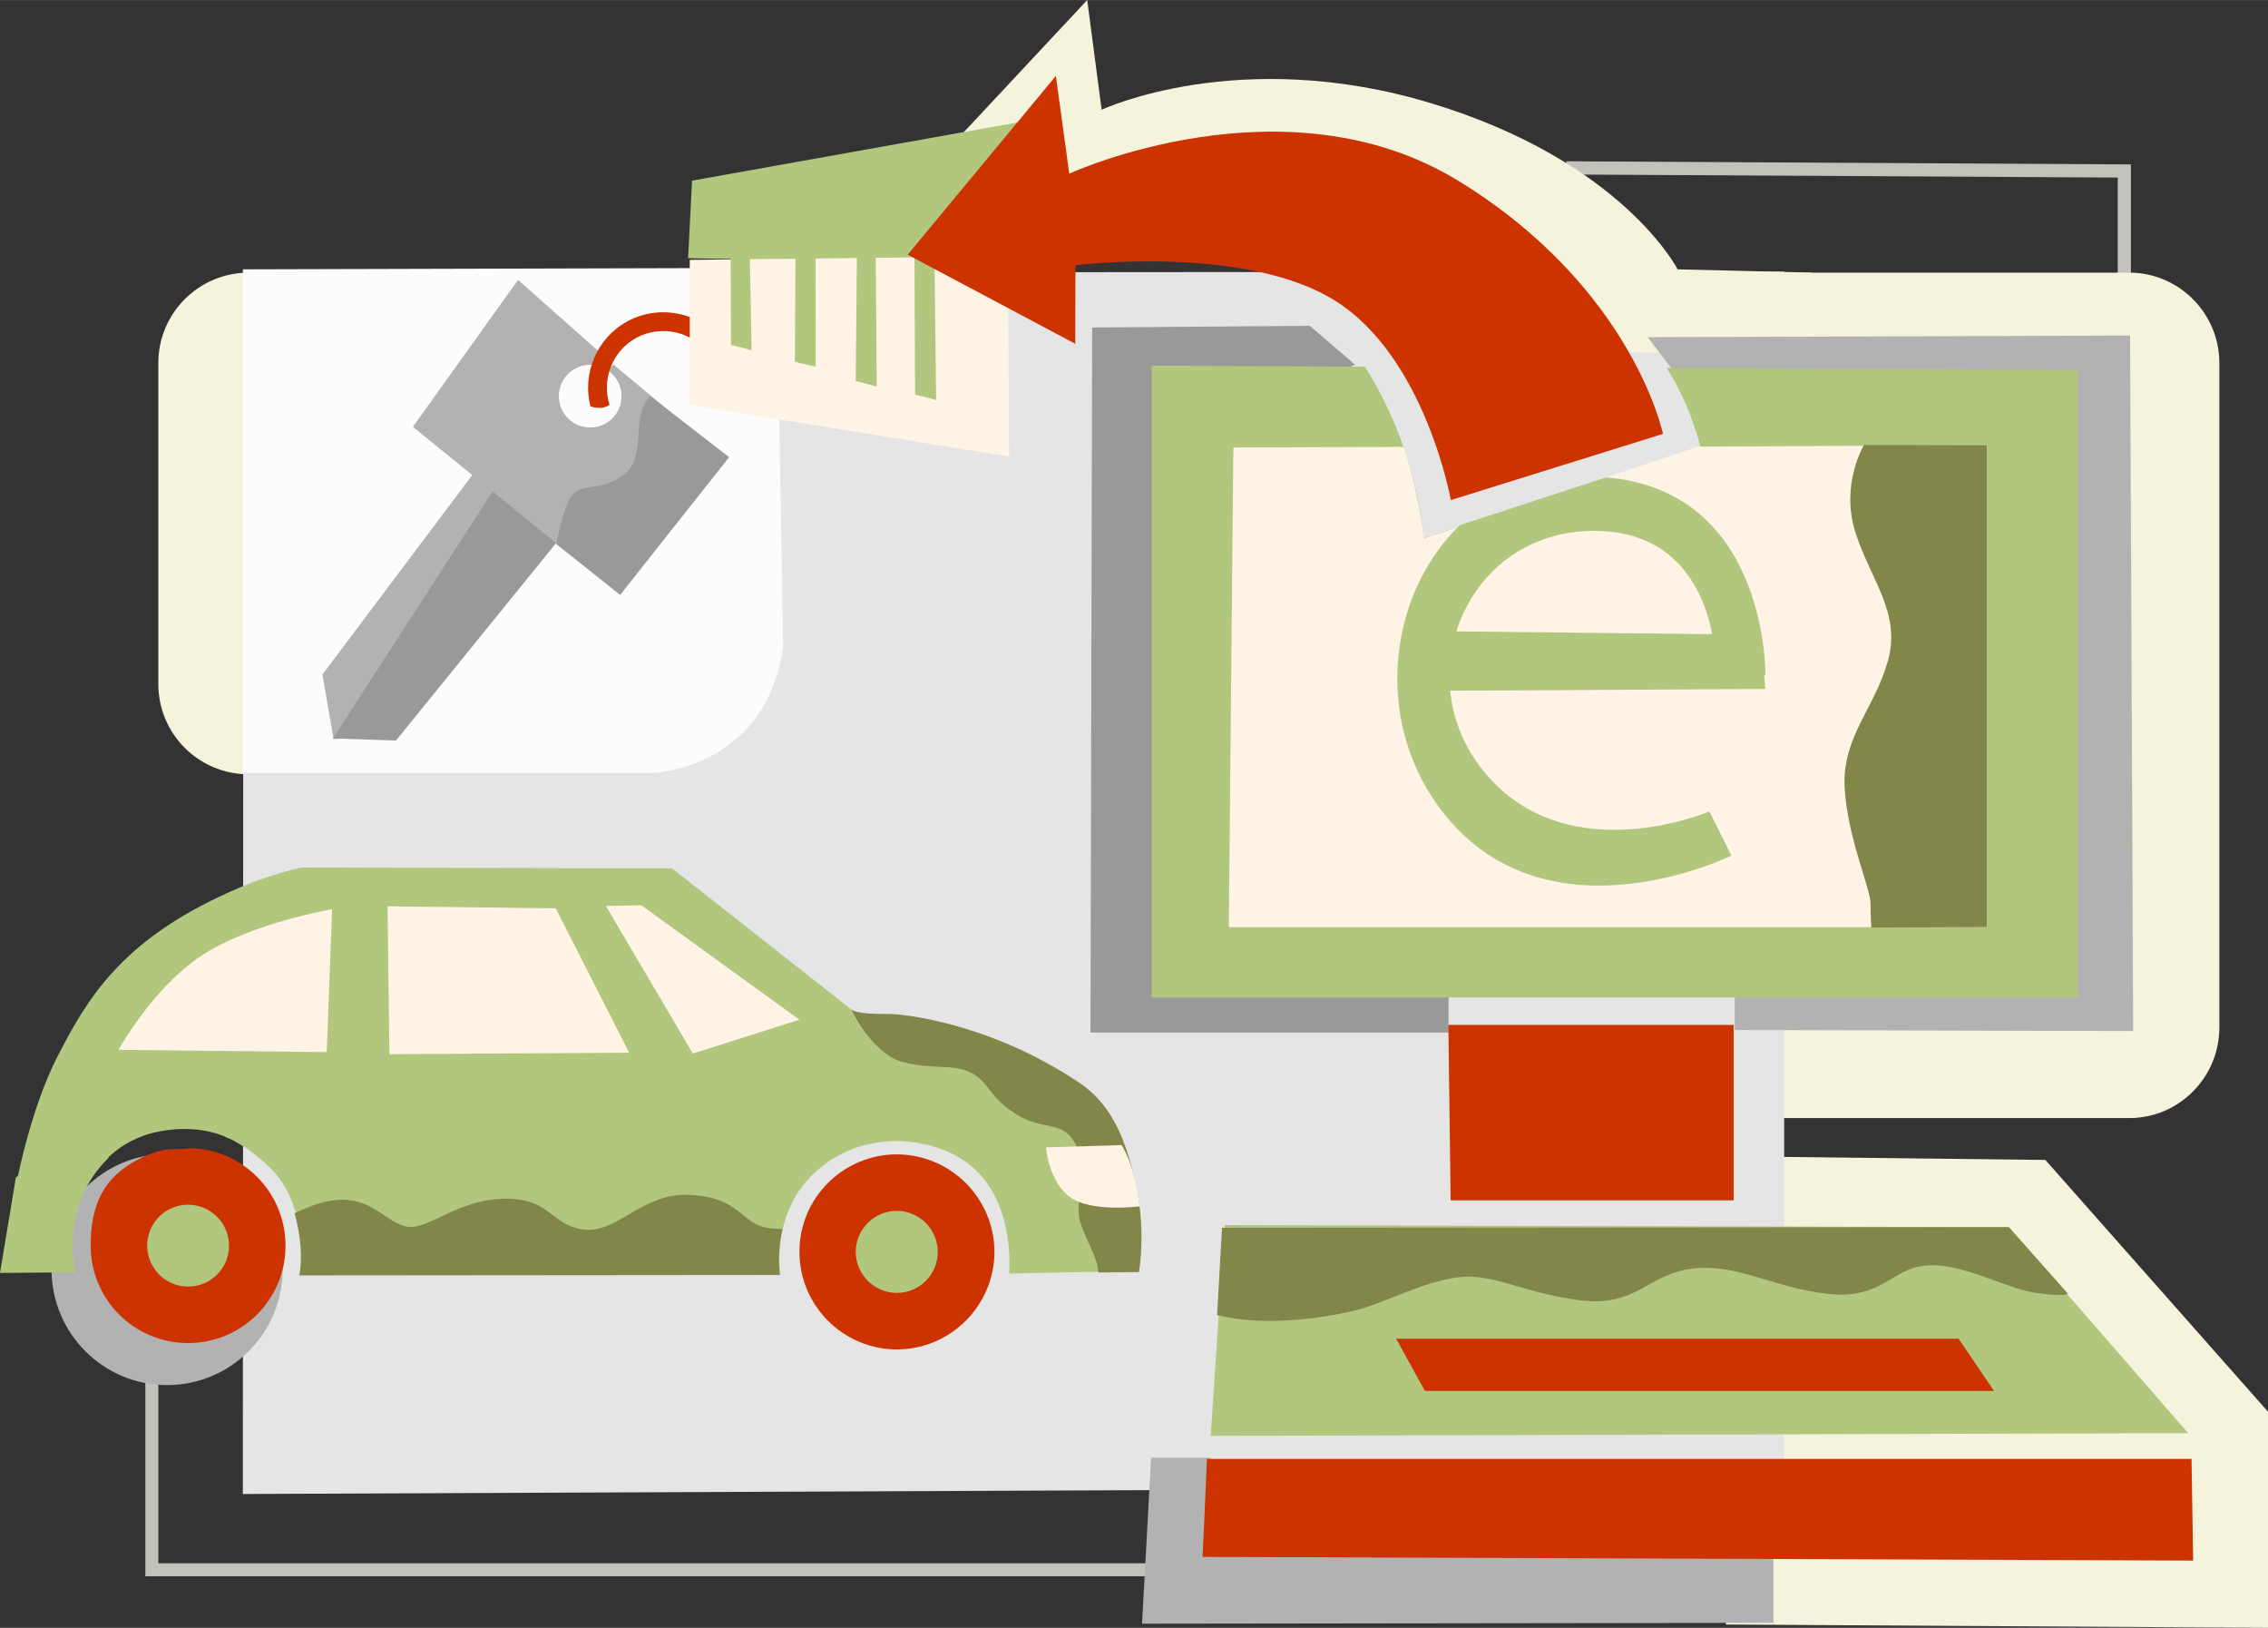 <?xml version="1.0" encoding="UTF-8"?>
<!DOCTYPE svg PUBLIC "-//W3C//DTD SVG 1.1//EN" "http://www.w3.org/Graphics/SVG/1.1/DTD/svg11.dtd">
<!-- Creator: CorelDRAW -->
<svg xmlns="http://www.w3.org/2000/svg" xml:space="preserve" width="110.017mm" height="78.941mm" version="1.1" style="shape-rendering:geometricPrecision; text-rendering:geometricPrecision; image-rendering:optimizeQuality; fill-rule:evenodd; clip-rule:evenodd"
viewBox="0 0 11002 7894"
 xmlns:xlink="http://www.w3.org/1999/xlink">
 <rect x="0" y="0" width="11002" height="7894" fill="#333333" stroke="none"/>
 <defs>
  <style type="text/css">
   <![CDATA[
    .fil7 {fill:#FFF3E6;fill-rule:nonzero}
    .fil8 {fill:#CC3300;fill-rule:nonzero}
    .fil1 {fill:#F6F3DC;fill-rule:nonzero}
    .fil5 {fill:#B1C77E;fill-rule:nonzero}
    .fil9 {fill:#838649;fill-rule:nonzero}
    .fil0 {fill:#C2C2BB;fill-rule:nonzero}
    .fil4 {fill:#999999;fill-rule:nonzero}
    .fil3 {fill:#B2B2B2;fill-rule:nonzero}
    .fil2 {fill:#E5E5E5;fill-rule:nonzero}
    .fil6 {fill:#FCFCFC;fill-rule:nonzero}
   ]]>
  </style>
 </defs>
 <g id="Layer_x0020_1">
  <g id="vc110157.ai">
   <g>
    <polygon class="fil0" points="10305,797 7598,782 7597,846 10273,861 10273,1831 10337,1831 10337,829 10337,797 "/>
    <path class="fil1" d="M7294 5422l3035 0c241,0 437,-197 437,-439l0 -3223c0,-241 -196,-438 -437,-438l-3035 0c-242,0 -439,197 -439,438l0 3223c0,242 197,439 439,439z"/>
    <polygon class="fil1" points="8623,5610 9922,5625 11002,6846 11002,7894 8372,7878 "/>
    <path class="fil1" d="M1207 3755l2151 0c241,0 438,-196 438,-438l0 -1557c0,-241 -197,-438 -438,-438l-2151 0c-243,0 -439,197 -439,438l0 1557c0,242 196,438 439,438z"/>
    <polygon class="fil2" points="1178,7245 8655,7213 8655,1317 1181,1323 "/>
    <polygon class="fil0" points="768,7581 768,6673 705,6673 705,7613 705,7644 737,7644 5572,7644 5572,7581 "/>
    <path class="fil1" d="M3513 1213l220 -204 774 -188 767 -821 70 532c0,0 666,-313 1597,-32 931,282 1197,806 1197,806l649 16 313 399 -1494 -15 -431 -447 -2049 -172 -837 626 -776 -500z"/>
    <polygon class="fil3" points="5873,7069 5584,7069 5540,7874 8603,7870 8603,7534 5834,7542 "/>
    <path class="fil3" d="M810 6717c309,0 561,-251 561,-561 0,-309 -252,-560 -561,-560 -309,0 -560,251 -560,560 0,310 251,561 560,561z"/>
    <polygon class="fil3" points="7993,1635 8165,1862 10020,1894 9957,4780 8415,4792 8415,4995 10348,5000 10333,1627 "/>
    <polygon class="fil4" points="6573,1768 6354,1580 5298,1588 5290,5007 7027,5007 7027,4803 5665,4710 5837,2081 "/>
    <polygon class="fil5" points="3338,1252 4897,1281 5062,571 3357,876 "/>
    <path class="fil6" d="M1178 1306l0 2442 1988 0c0,0 548,-16 633,-611l-31 -1838 -2590 7z"/>
    <path class="fil5" d="M5587 1773l1034 5c87,135 242,425 286,831l1342 -440c0,0 -42,-192 -164,-385l1995 11 0 3042 -4493 0 0 -3064z"/>
    <path class="fil7" d="M5983 2170c0,0 347,-1 826,-3 44,126 81,304 99,443l1330 -444 1400 -8 0 2338 -3677 0 22 -2326z"/>
    <path class="fil5" d="M72 5777c0,0 68,-386 208,-656 140,-271 304,-560 837,-797 49,-22 170,549 170,549l81 591 -258 57c0,0 -130,-75 -338,-34 -209,40 -300,188 -300,188l-113 65 -287 37z"/>
    <path class="fil5" d="M5518 6163l-622 13c9,-182 -33,-405 -198,-532 -165,-127 -487,-175 -724,23 -238,197 -189,508 -189,508l-2329 2c27,-147 -13,-370 -125,-492 -112,-122 -244,-181 -300,-198l86 -1163c198,-90 348,-117 348,-117l1795 4 905 712c0,0 586,39 1024,331 180,120 268,295 308,459 59,236 21,450 21,450z"/>
    <path class="fil8" d="M912 6513c-261,0 -473,-212 -472,-473 0,-189 57,-319 209,-406 153,-86 203,-52 266,-66 260,1 471,214 470,474 0,260 -213,472 -473,471z"/>
    <path class="fil5" d="M912 6239c-109,0 -198,-89 -198,-199 0,-109 89,-198 199,-198 110,1 198,90 198,199 0,110 -90,199 -199,198z"/>
    <path class="fil8" d="M4350 6544c-261,-1 -472,-213 -472,-474 0,-260 212,-472 473,-472 261,1 473,213 473,474 -1,260 -214,472 -474,472z"/>
    <path class="fil5" d="M4350 6270c-110,-1 -199,-90 -199,-200 1,-109 90,-198 200,-198 110,1 198,90 198,200 0,109 -89,198 -199,198z"/>
    <path class="fil9" d="M1429 5884c66,-33 151,-66 230,-66 159,0 219,116 319,131 100,15 247,-135 471,-136 225,-2 219,126 380,149 160,24 283,-175 507,-168 224,7 252,110 346,149 32,12 73,17 114,17 -30,123 -13,223 -13,223l-2331 2c15,-75 9,-188 -23,-301z"/>
    <path class="fil9" d="M5525 6169c0,0 -85,0 -197,2 -4,-73 -48,-131 -84,-233 -41,-114 42,-221 -18,-369 -59,-148 -162,-77 -302,-169 -139,-92 -120,-148 -212,-197 -91,-48 -187,-12 -340,-55 -93,-26 -191,-144 -242,-253 27,22 121,22 182,22 61,0 482,39 920,331 178,118 230,304 272,467 13,53 21,104 26,153 19,170 -5,301 -5,301z"/>
    <path class="fil7" d="M5074 5564c0,0 12,162 114,239 102,79 340,47 340,47 0,0 -4,-57 -22,-130 -13,-52 -33,-113 -65,-167l-367 11z"/>
    <path class="fil5" d="M77 5710l369 -269 81 173c-244,239 -161,556 -161,556l-366 3 77 -463z"/>
    <polygon class="fil7" points="3111,4390 2939,4393 3361,5109 3878,4945 "/>
    <polygon class="fil7" points="2696,4405 3052,5105 1889,5112 1880,4395 "/>
    <path class="fil7" d="M575 5091l1010 11 26 -693c0,0 -398,68 -636,227 -238,159 -400,455 -400,455z"/>
    <polygon class="fil8" points="5855,7075 10631,7075 10639,7568 5834,7550 "/>
    <path class="fil9" d="M9638 2158l-596 0c0,0 -115,190 -42,422 74,232 222,390 159,622 -64,232 -221,369 -211,611 11,242 126,495 126,569 0,74 4,116 4,116l560 -2 0 -2338z"/>
    <polygon class="fil8" points="7026,4970 8410,4970 8410,5821 7037,5821 "/>
    <polygon class="fil5" points="6965,3350 8564,3341 8539,3078 6998,3061 "/>
    <polygon class="fil5" points="5941,5941 9745,5951 10615,6950 5873,6963 "/>
    <polygon class="fil8" points="6773,6492 6912,6745 9673,6745 9501,6492 "/>
    <path class="fil9" d="M5928 5954l-24 423c245,63 553,7 680,-25 127,-31 316,-136 489,-158 173,-21 307,74 587,111 280,37 330,-126 548,-153 219,-26 386,90 654,122 268,31 311,-122 480,-137 169,-16 387,110 524,131 138,22 166,6 166,6l-287 -323 -3817 3z"/>
    <path class="fil5" d="M8564 3275l-247 -107c0,0 -17,-618 -618,-593 -602,25 -882,740 -478,1193 403,453 1071,167 1071,167l107 214c0,0 -871,430 -1382,-188 -360,-435 -292,-1069 64,-1414l709 -232c789,64 774,960 774,960z"/>
    <path class="fil3" d="M2293 2301l-729 970 54 313 221 -12 138 -148 -19 -108 105 17c40,-39 58,-61 98,-100l-25 -110 108 17 107 -108 -31 -103 104 23 87 -108 -37 -75 106 -7 131 -168 -418 -293z"/>
    <polygon class="fil4" points="2414,2346 1615,3581 1921,3591 2707,2622 "/>
    <path class="fil3" d="M2711 1921c0,84 68,152 152,152 84,0 152,-68 152,-152 0,-51 -26,-97 -65,-124 8,-10 17,-20 25,-30 44,36 527,440 527,440l-496 677 -1003 -814 510 -713 435 386c-8,13 -16,26 -24,38 -19,-7 -39,-12 -61,-12 -84,0 -152,68 -152,152z"/>
    <path class="fil4" d="M2699 2639c0,0 22,-136 65,-221 45,-85 154,-28 266,-119 112,-92 24,-283 125,-378l382 296 -528 667 -310 -245z"/>
    <path class="fil8" d="M2957 1963c-12,8 -30,16 -49,15 -19,-1 -33,-3 -44,-8 -40,-157 29,-329 178,-411 165,-90 371,-40 476,111 -7,13 -19,29 -38,37 -15,8 -28,11 -39,12 -80,-111 -232,-147 -356,-80 -116,65 -167,202 -128,324z"/>
    <polygon class="fil7" points="3346,1260 3346,1964 4895,2214 4889,1243 "/>
    <polygon class="fil5" points="4157,1215 4248,1220 4253,1874 4151,1848 "/>
    <polygon class="fil5" points="4436,1217 4533,1218 4541,1940 4439,1913 "/>
    <polygon class="fil5" points="3859,1217 3956,1213 3957,1778 3856,1755 "/>
    <polygon class="fil5" points="3544,1217 3637,1214 3646,1698 3546,1673 "/>
    <path class="fil8" d="M5122 368l-719 867 813 432 1 -381c0,0 824,-102 1261,173 437,275 560,966 560,966l1029 -321c0,0 -145,-706 -989,-1225 -844,-519 -1891,-37 -1891,-37l-65 -474z"/>
   </g>
  </g>
 </g>
</svg>
